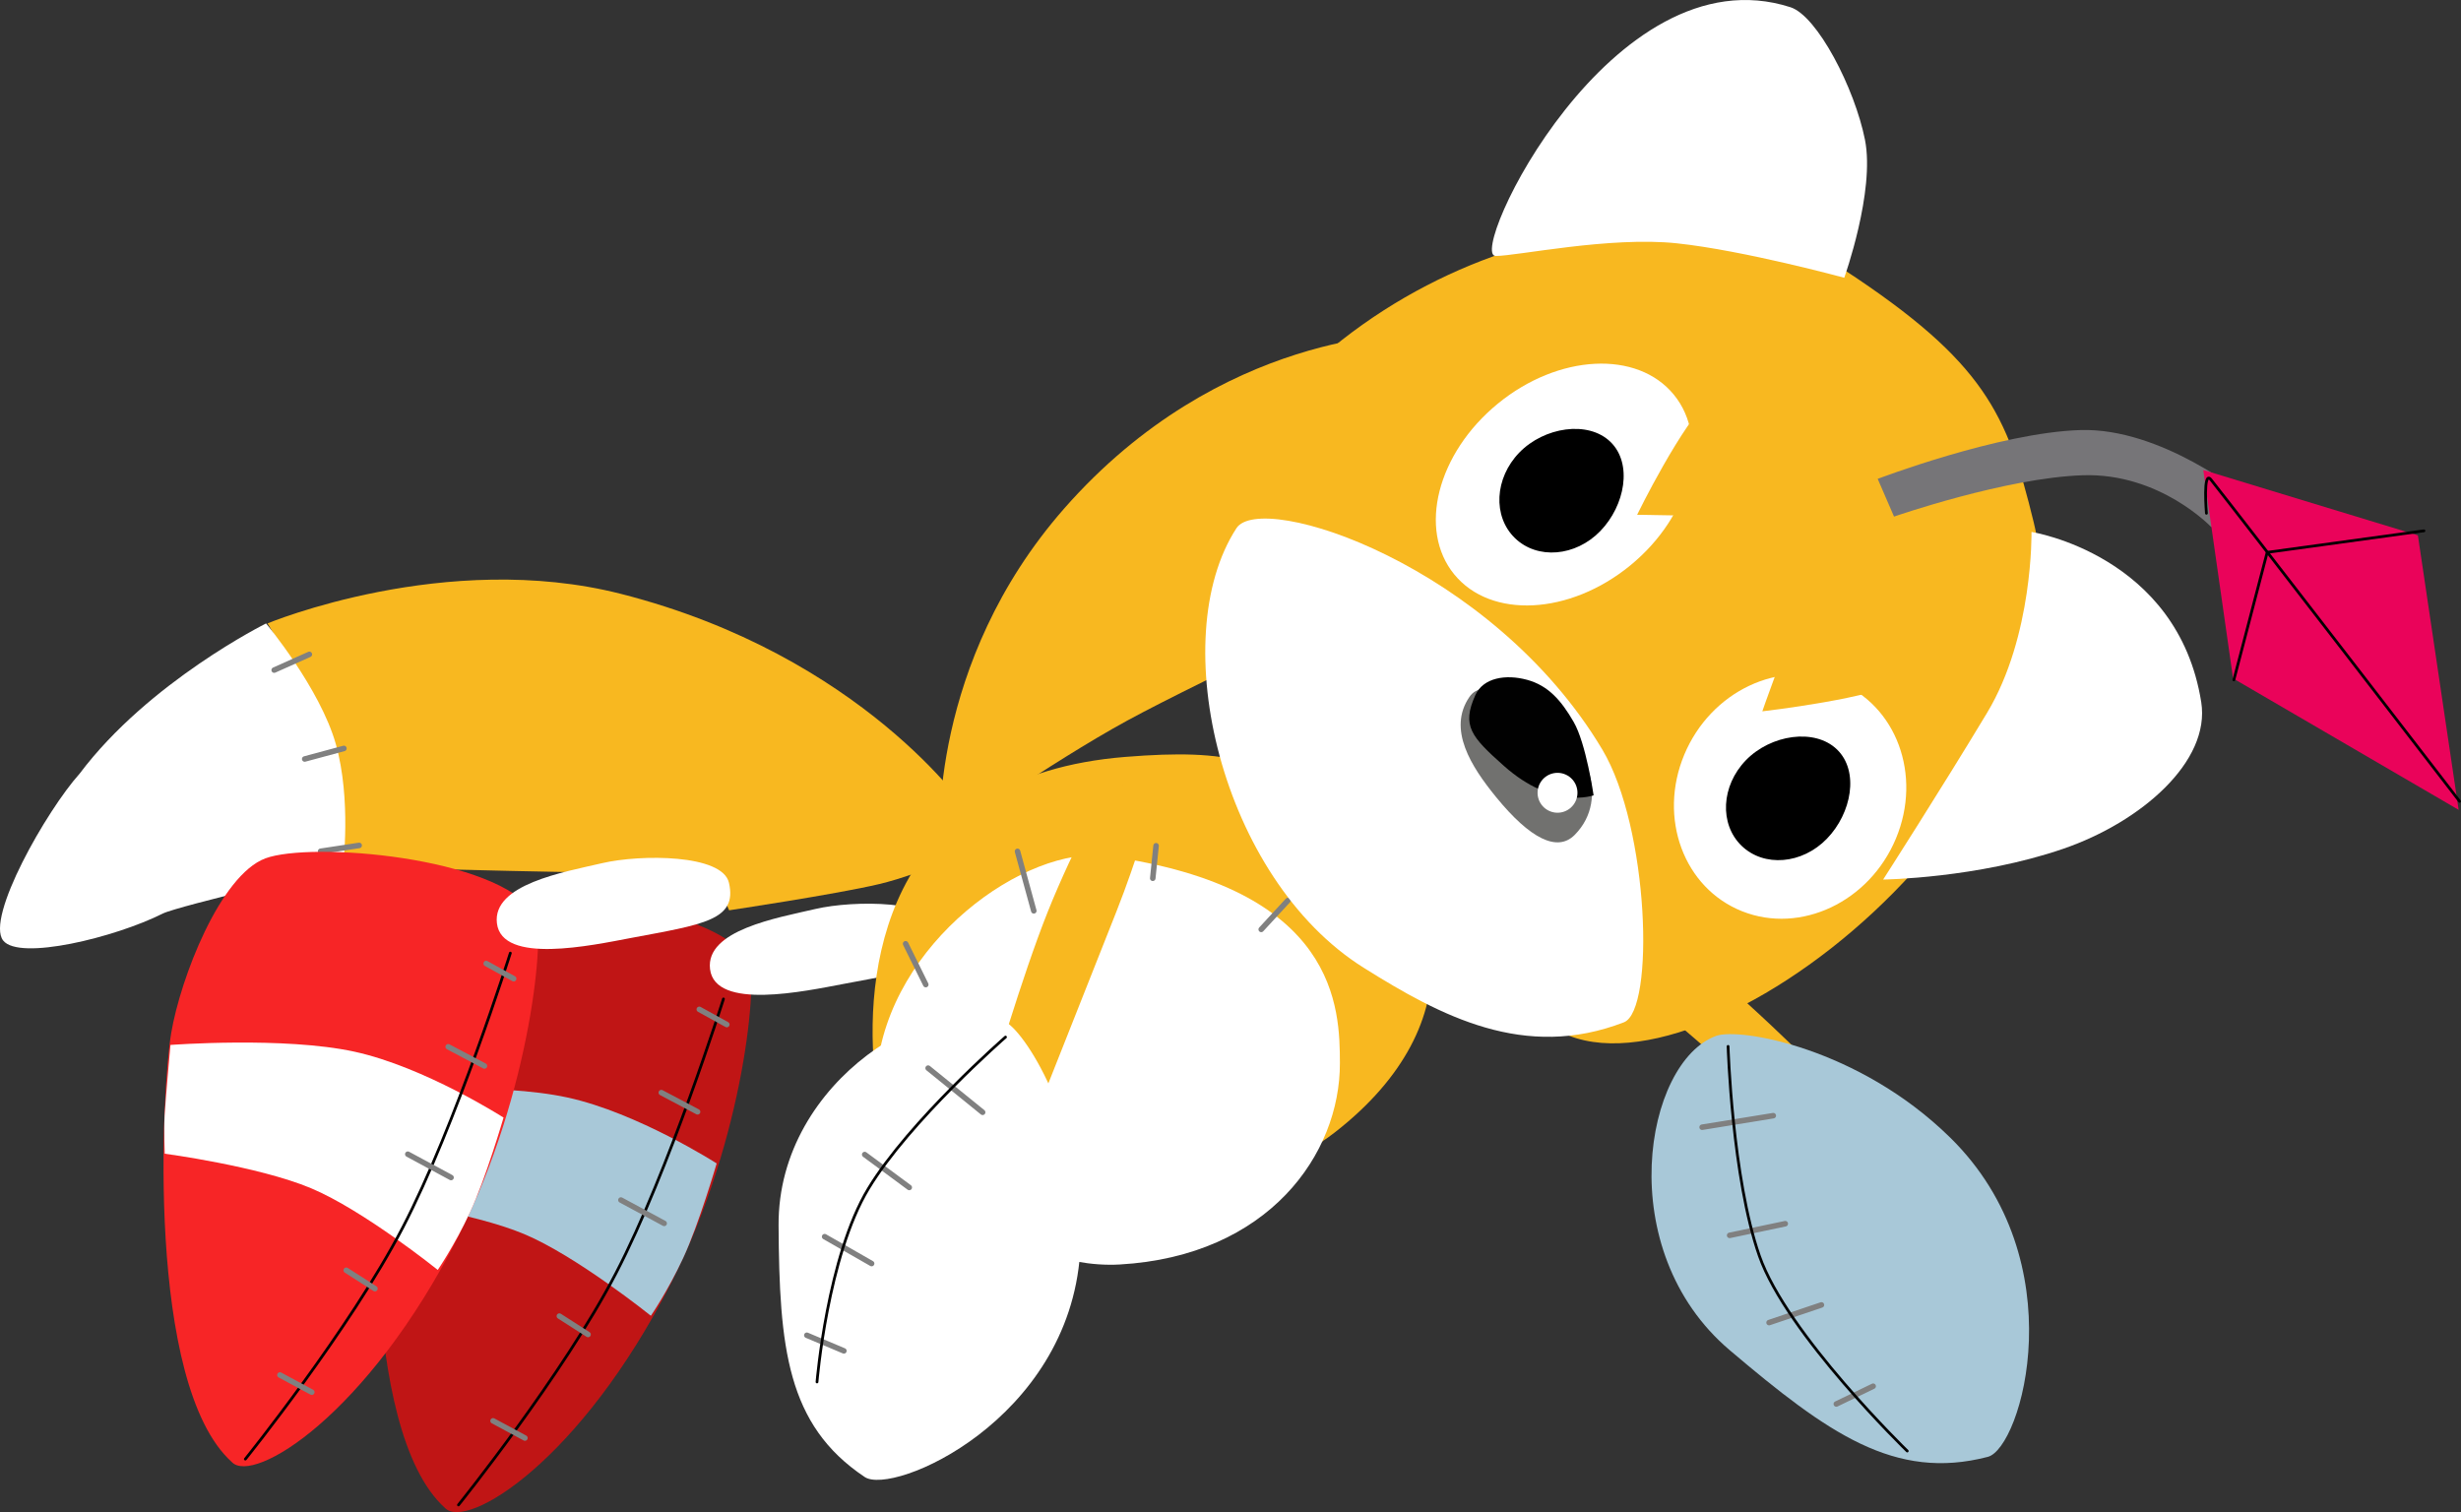 <svg version="1.1" xmlns="http://www.w3.org/2000/svg" xmlns:xlink="http://www.w3.org/1999/xlink" width="222.599" height="136.773" viewBox="0,0,222.599,136.773"><rect x="0" y="0" width="222.599" height="136.773" fill="#333333" stroke="none"/><g transform="translate(-129.608,-146.53)"><g data-paper-data="{&quot;isPaintingLayer&quot;:true}" fill-rule="nonzero" stroke-linejoin="miter" stroke-miterlimit="10" stroke-dasharray="" stroke-dashoffset="0" style="mix-blend-mode: normal"><g data-paper-data="{&quot;index&quot;:null}"><g stroke="none" stroke-width="0" stroke-linecap="butt"><path d="M258.167,198.761c0,0 -19.722,9.198 -26.621,12.961c-6.898,3.763 -16.93,10.796 -16.93,10.796c0,0 -1.062,-15.978 11.253,-29.997c14.161,-16.122 31.327,-15.77 31.327,-15.77c0,0 -2.769,6.781 -2.32,10.554c0.453,3.806 3.291,11.456 3.291,11.456z" data-paper-data="{&quot;index&quot;:null}" fill="#f8b820"/><path d="M291.795,202.317c-1.71,0.342 -14.602,-4.176 -19.756,-4.769c-5.154,-0.593 -13.835,1.334 -13.835,1.334c0,0 -3.468,-5.951 -3.758,-10.619c-0.291,-4.668 2.788,-11.585 2.788,-11.585c0,0 14.592,0.922 22.802,5.836c15.043,9.005 13.413,19.472 11.759,19.803z" fill="#ffffff"/></g><path d="M253.08,181.306l4.164,-0.11" fill="none" stroke="#808080" stroke-width="0.5" stroke-linecap="round"/><path d="M253.529,190.61l3.644,-0.556" fill="none" stroke="#808080" stroke-width="0.5" stroke-linecap="round"/><path d="M258.663,197.8l-3.346,0.635" fill="none" stroke="#808080" stroke-width="0.5" stroke-linecap="round"/></g><g data-paper-data="{&quot;index&quot;:null}"><g stroke="none" stroke-width="0" stroke-linecap="butt"><path d="M160.423,224.928c0,0 -0.467,-8.181 -1.574,-11.865c-1.098,-3.652 -5.041,-10.146 -5.041,-10.146c0,0 16.129,-6.711 31.983,-2.665c21.885,5.584 31.373,19.661 31.373,19.661c0,0 -11.025,5.474 -19.456,5.648c-8.43,0.174 -37.285,-0.633 -37.285,-0.633z" fill="#f8b820"/><path d="M129.893,231.601c-1.601,-2.053 3.926,-11.764 6.921,-15.097c6.256,-8.323 16.86,-13.582 16.86,-13.582c0,0 4.88,5.858 6.308,10.905c1.428,5.047 0.644,11.169 0.644,11.169c0,0 -14.906,3.472 -16.296,4.169c-4.321,2.167 -12.993,4.287 -14.437,2.436z" fill="#ffffff"/></g><path d="M162.095,223.001l-3.488,0.529" fill="none" stroke="#808080" stroke-width="0.5" stroke-linecap="round"/><path d="M157.169,215.183l3.545,-0.955" fill="none" stroke="#808080" stroke-width="0.5" stroke-linecap="round"/><path d="M154.408,207.142l3.181,-1.422" fill="none" stroke="#808080" stroke-width="0.5" stroke-linecap="round"/></g><g data-paper-data="{&quot;index&quot;:null}"><g><path d="M172.889,228.318c4.077,-1.522 20.954,-0.194 24.398,5.007c0.94,1.419 -0.29,16.064 -6.924,29.151c-8.246,16.266 -18.59,22.517 -20.514,20.444c-7.801,-7.052 -6.322,-33.819 -5.479,-38.805c0.843,-4.986 4.443,-14.275 8.519,-15.797z" fill="#c01515" stroke="none" stroke-width="0" stroke-linecap="butt"/><path d="M163.784,255.032c0,0 -0.082,-2.084 -0.012,-3.415c0.07,-1.331 0.531,-6.423 0.531,-6.423c0,0 10.292,-0.775 16.642,0.61c6.35,1.385 13.486,5.961 13.486,5.961c0,0 -1.611,5.524 -3.034,8.568c-1.423,3.044 -2.918,5.212 -2.918,5.212c0,0 -6.722,-5.407 -11.469,-7.394c-4.747,-1.987 -13.226,-3.12 -13.226,-3.12z" fill="#a8c8d8" stroke="none" stroke-width="0" stroke-linecap="butt"/><path d="M195.044,236.888c0,0 -4.926,15.598 -9.733,24.83c-4.806,9.232 -14.235,20.937 -14.235,20.937" fill="none" stroke="#000000" stroke-width="0.25" stroke-linecap="round"/><path d="M195.347,239.204l-2.486,-1.374" fill="none" stroke="#808080" stroke-width="0.5" stroke-linecap="round"/><path d="M189.425,245.361l3.279,1.735" fill="none" stroke="#808080" stroke-width="0.5" stroke-linecap="round"/><path d="M180.203,265.575l2.594,1.662" fill="none" stroke="#808080" stroke-width="0.5" stroke-linecap="round"/><path d="M177.087,276.604l-2.882,-1.554" fill="none" stroke="#808080" stroke-width="0.5" stroke-linecap="round"/><path d="M189.682,257.187l-3.912,-2.11" fill="none" stroke="#808080" stroke-width="0.5" stroke-linecap="round"/></g><path d="M212.759,228.357c0,0 5.541,-1.955 8.703,-3.071c3.162,-1.116 8.394,-2.974 8.394,-2.974l8.221,4.74c0,0 -5.742,2.66 -9.651,3.588c-3.91,0.928 -13.589,2.374 -13.589,2.374z" fill="#f8b820" stroke="none" stroke-width="0" stroke-linecap="butt"/><path d="M214.817,230.519c0.791,3.404 -2.32,3.769 -8.88,5.004c-3.513,0.662 -11.655,2.424 -12.106,-1.336c-0.422,-3.522 6.053,-4.629 9.534,-5.438c3.482,-0.809 10.852,-0.811 11.452,1.77z" fill="#ffffff" stroke="none" stroke-width="0" stroke-linecap="butt"/></g><g data-paper-data="{&quot;index&quot;:null}"><path d="M285.176,242.478c0,0 -5.471,-4.957 -9.277,-7.586c-4.533,-3.131 -16.122,-9.96 -16.122,-9.96l2.231,-4.317c0,0 13.426,7.513 18.891,11.103c4.658,3.06 14.545,13.028 14.545,13.028l-10.269,-2.267z" fill="#f8b820" stroke="none" stroke-width="0" stroke-linecap="butt"/><g data-paper-data="{&quot;index&quot;:null}"><path d="M305.991,249.415c11.424,11.208 6.462,28.138 3.408,28.894c-8.405,2.186 -14.47,-2.135 -23.33,-9.646c-10.732,-9.097 -7.691,-26.093 -1.232,-28.434c2.115,-0.766 12.884,1.072 21.153,9.186z" fill="#a8c8d8" stroke="none" stroke-width="0" stroke-linecap="butt"/><path d="M290.002,247.445l-6.436,1.045" fill="none" stroke="#808080" stroke-width="0.5" stroke-linecap="round"/><path d="M286.055,258.272l5.031,-1.054" fill="none" stroke="#808080" stroke-width="0.5" stroke-linecap="round"/><path d="M289.622,266.162l4.737,-1.598" fill="none" stroke="#808080" stroke-width="0.5" stroke-linecap="round"/><path d="M299.036,271.918l-3.332,1.607" fill="none" stroke="#808080" stroke-width="0.5" stroke-linecap="round"/><path d="M302.12,277.779c0,0 -10.91,-10.586 -13.379,-17.657c-2.469,-7.07 -2.827,-18.943 -2.827,-18.943" fill="none" stroke="#020202" stroke-width="0.25" stroke-linecap="round"/></g></g><g data-paper-data="{&quot;index&quot;:null}"><path d="M231.398,214.994c9.666,-0.777 12.744,0.359 19.444,4.863c9.985,6.712 12.212,19.212 -0.497,29.1c-12.881,10.022 -40.635,5.526 -41.651,-5.639c-0.945,-10.382 1.77,-26.641 22.705,-28.324z" fill="#f8b820" stroke="none" stroke-width="0" stroke-linecap="butt"/><path d="M229.698,223.958c21.003,2.851 21.091,13.876 21.105,18.724c0.025,8.243 -6.461,17.457 -19.92,18.225c-10.071,0.574 -22.73,-9.55 -21.979,-17.456c1.113,-11.719 13.544,-20.477 20.794,-19.493z" fill="#ffffff" stroke="none" stroke-width="0" stroke-linecap="butt"/><path d="M243.686,230.597l2.405,-2.608" fill="none" stroke="#808080" stroke-width="0.5" stroke-linecap="round"/><path d="M233.876,225.972l0.3,-2.941" fill="none" stroke="#808080" stroke-width="0.5" stroke-linecap="round"/><path d="M221.643,223.538l1.473,5.38" fill="none" stroke="#808080" stroke-width="0.5" stroke-linecap="round"/><path d="M213.344,235.589l-1.823,-3.692" fill="none" stroke="#808080" stroke-width="0.5" stroke-linecap="round"/></g><g data-paper-data="{&quot;index&quot;:null}"><g><path d="M153.612,224.171c4.077,-1.522 20.954,-0.194 24.398,5.007c0.94,1.419 -0.29,16.064 -6.924,29.151c-8.246,16.266 -18.59,22.517 -20.514,20.444c-7.801,-7.052 -6.322,-33.819 -5.479,-38.805c0.843,-4.986 4.443,-14.275 8.519,-15.797z" fill="#f72526" stroke="none" stroke-width="0" stroke-linecap="butt"/><path d="M144.508,250.886c0,0 -0.082,-2.084 -0.012,-3.415c0.07,-1.331 0.531,-6.423 0.531,-6.423c0,0 10.292,-0.775 16.642,0.61c6.35,1.385 13.486,5.961 13.486,5.961c0,0 -1.611,5.524 -3.034,8.568c-1.423,3.044 -2.918,5.212 -2.918,5.212c0,0 -6.722,-5.407 -11.469,-7.394c-4.747,-1.987 -13.226,-3.12 -13.226,-3.12z" fill="#ffffff" stroke="none" stroke-width="0" stroke-linecap="butt"/><path d="M175.768,232.741c0,0 -4.926,15.598 -9.733,24.83c-4.806,9.232 -14.235,20.937 -14.235,20.937" fill="none" stroke="#000000" stroke-width="0.25" stroke-linecap="round"/><path d="M176.07,235.057l-2.486,-1.374" fill="none" stroke="#808080" stroke-width="0.5" stroke-linecap="round"/><path d="M173.427,242.95l-3.279,-1.735" fill="none" stroke="#808080" stroke-width="0.5" stroke-linecap="round"/><path d="M163.52,263.091l-2.594,-1.662" fill="none" stroke="#808080" stroke-width="0.5" stroke-linecap="round"/><path d="M157.81,272.457l-2.882,-1.554" fill="none" stroke="#808080" stroke-width="0.5" stroke-linecap="round"/><path d="M170.406,253.04l-3.912,-2.11" fill="none" stroke="#808080" stroke-width="0.5" stroke-linecap="round"/></g><path d="M193.482,224.211c0,0 5.541,-1.955 8.703,-3.071c3.162,-1.116 8.394,-2.974 8.394,-2.974l8.221,4.74c0,0 -5.742,2.66 -9.651,3.588c-3.91,0.928 -13.589,2.374 -13.589,2.374z" fill="#f8b820" stroke="none" stroke-width="0" stroke-linecap="butt"/><path d="M195.54,226.372c0.791,3.404 -2.32,3.769 -8.88,5.004c-3.513,0.662 -11.655,2.424 -12.106,-1.336c-0.422,-3.522 6.053,-4.629 9.534,-5.438c3.482,-0.809 10.852,-0.811 11.452,1.77z" fill="#ffffff" stroke="none" stroke-width="0" stroke-linecap="butt"/></g><g data-paper-data="{&quot;index&quot;:null}"><path d="M239.659,189.917c14.623,-23.428 43.815,-27.466 56.803,-18.945c12.653,8.301 14.714,13.024 17.094,22.792c6.13,25.156 -30.349,53.621 -43.292,45.83c-15.237,-9.172 -40.263,-34.203 -30.605,-49.677z" fill="#f8b820" stroke="none" stroke-width="0" stroke-linecap="butt"/><path d="M241.445,194.307c2.237,-3.442 23.134,3.34 33.095,20.025c4.233,7.09 4.763,23.546 1.956,24.667c-8.995,3.474 -16.553,-0.551 -23.549,-4.938c-12.877,-8.075 -18.011,-29.739 -11.501,-39.755z" fill="#ffffff" stroke="none" stroke-width="0" stroke-linecap="butt"/><path d="M264.891,169.682c-2.642,-0.022 10.485,-27.703 26.663,-22.5c2.435,0.783 5.817,7.34 6.742,11.993c0.926,4.653 -1.874,12.479 -1.874,12.479c0,0 -9.052,-2.467 -15.132,-3.115c-6.08,-0.649 -14.533,1.158 -16.399,1.143z" fill="#ffffff" stroke="none" stroke-width="0" stroke-linecap="butt"/><path d="M328.711,210.04c0.85,5.355 -5.417,10.835 -12.473,13.262c-7.789,2.679 -16.299,2.786 -16.299,2.786c0,0 5.209,-8.115 9.398,-15.075c4.19,-6.96 4.021,-16.368 4.021,-16.368c0,0 13.238,2.071 15.353,15.396z" fill="#ffffff" stroke="none" stroke-width="0" stroke-linecap="butt"/><g stroke="none" stroke-width="0" stroke-linecap="butt"><path d="M281.953,214.789c2.392,-5.731 8.617,-8.679 13.903,-6.583c5.286,2.095 7.633,8.44 5.24,14.171c-2.392,5.731 -8.617,8.678 -13.903,6.583c-5.286,-2.095 -7.633,-8.44 -5.24,-14.171z" fill="#ffffff"/><path d="M294.853,222.394c-2.24,2.313 -5.697,2.598 -7.72,0.638c-2.024,-1.96 -1.848,-5.424 0.392,-7.737c2.24,-2.313 6.221,-2.931 8.244,-0.97c2.024,1.96 1.324,5.757 -0.916,8.069z" fill="#000000"/></g><g stroke="none" stroke-width="0" stroke-linecap="butt"><path d="M281.008,182.23c3.308,4.041 1.543,10.957 -3.941,15.446c-5.485,4.489 -12.612,4.853 -15.92,0.811c-3.308,-4.041 -1.543,-10.957 3.941,-15.446c5.485,-4.489 12.612,-4.853 15.92,-0.811z" fill="#ffffff"/><path d="M274.357,194.566c-2.24,2.313 -5.697,2.598 -7.72,0.638c-2.024,-1.96 -1.848,-5.424 0.392,-7.737c2.24,-2.313 6.221,-2.931 8.244,-0.97c2.024,1.96 1.324,5.757 -0.916,8.069z" fill="#000000"/></g><path d="M277.686,193.094c0,0 4.031,-8.259 6.75,-10.676c3.769,-3.35 9.214,-2.391 9.214,-2.391l14.418,20.178c0,0 -3.347,5.706 -6.219,7.782c-2.319,1.677 -12.837,2.885 -12.837,2.885c0,0 1.715,-5.04 3.333,-8.455c1.618,-3.415 4.927,-8.984 4.927,-8.984l-19.585,-0.339z" fill="#f8b820" stroke="none" stroke-width="0" stroke-linecap="butt"/><g stroke="none" stroke-width="0" stroke-linecap="butt"><path d="M269.773,211.621c3.021,1.818 5.602,7.048 2.271,10.424c-1.561,1.582 -4.014,0.384 -7.127,-3.433c-2.228,-2.732 -4.413,-6.123 -2.391,-9.052c1.263,-1.829 4.227,0.243 7.247,2.061z" fill="#71716f"/><path d="M263.05,209.414c0.711,-1.588 2.758,-1.916 4.68,-1.394c1.921,0.522 3.095,1.87 4.217,3.812c1.123,1.943 1.803,6.637 1.803,6.637c0,0 -3.608,1.345 -8.115,-2.664c-2.978,-2.649 -3.822,-3.629 -2.585,-6.392z" fill="#010101"/><path d="M268.941,217.309c0.514,-0.854 1.622,-1.129 2.476,-0.615c0.854,0.514 1.129,1.622 0.615,2.476c-0.514,0.854 -1.622,1.129 -2.476,0.615c-0.854,-0.514 -1.129,-1.622 -0.615,-2.476z" fill="#ffffff"/></g><g data-paper-data="{&quot;index&quot;:null}"><path d="M299.447,189.845c0,0 10.975,-4.189 18.329,-4.415c7.354,-0.227 14.879,5.941 14.879,5.941l-3.03,2.843c0,0 -4.647,-4.931 -11.638,-4.695c-6.99,0.236 -17.063,3.739 -17.063,3.739z" fill="#767578" stroke="none" stroke-width="0" stroke-linecap="butt"/><path d="M328.895,189.041l19.413,5.911l3.686,24.832l-20.404,-11.892z" fill="#ea035a" stroke="none" stroke-width="0" stroke-linecap="butt"/><path d="M329.18,192.957c0,0 -0.336,-3.98 0.409,-3.041c2.927,3.691 22.493,29.099 22.493,29.099" fill="none" stroke="#000000" stroke-width="0.25" stroke-linecap="round"/><path d="M331.663,208.026l3.013,-11.533l14.18,-1.949" fill="none" stroke="#000000" stroke-width="0.25" stroke-linecap="round"/></g></g><g data-paper-data="{&quot;index&quot;:null}"><path d="M224.378,229.001c2.37,-5.932 5.883,-12.313 5.883,-12.313l3.41,3.182c0,0 -1.161,4.249 -3.088,9.127c-2.075,5.254 -7.734,19.527 -7.734,19.527l-3.629,-3.983c0,0 2.789,-9.608 5.158,-15.54z" fill="#f8b820" stroke="none" stroke-width="0" stroke-linecap="butt"/><g><path d="M227.304,259.879c-1.056,15.135 -16.957,21.982 -19.49,20.245c-7.053,-4.713 -7.714,-11.745 -7.783,-22.755c-0.083,-13.336 14.631,-21.609 20.546,-18.393c1.937,1.053 7.491,9.947 6.727,20.903z" fill="#ffffff" stroke="none" stroke-width="0" stroke-linecap="butt"/><path d="M218.487,247.141l-4.929,-3.996" fill="none" stroke="#808080" stroke-width="0.5" stroke-linecap="round"/><path d="M207.821,250.962l4.03,2.978" fill="none" stroke="#808080" stroke-width="0.5" stroke-linecap="round"/><path d="M208.446,260.821l-4.249,-2.431" fill="none" stroke="#808080" stroke-width="0.5" stroke-linecap="round"/><path d="M205.938,268.72l-3.351,-1.412" fill="none" stroke="#808080" stroke-width="0.5" stroke-linecap="round"/><path d="M203.507,271.533c0,0 0.938,-11.363 4.654,-17.496c3.716,-6.133 12.396,-13.7 12.396,-13.7" fill="none" stroke="#020202" stroke-width="0.25" stroke-linecap="round"/></g></g></g></g></svg>